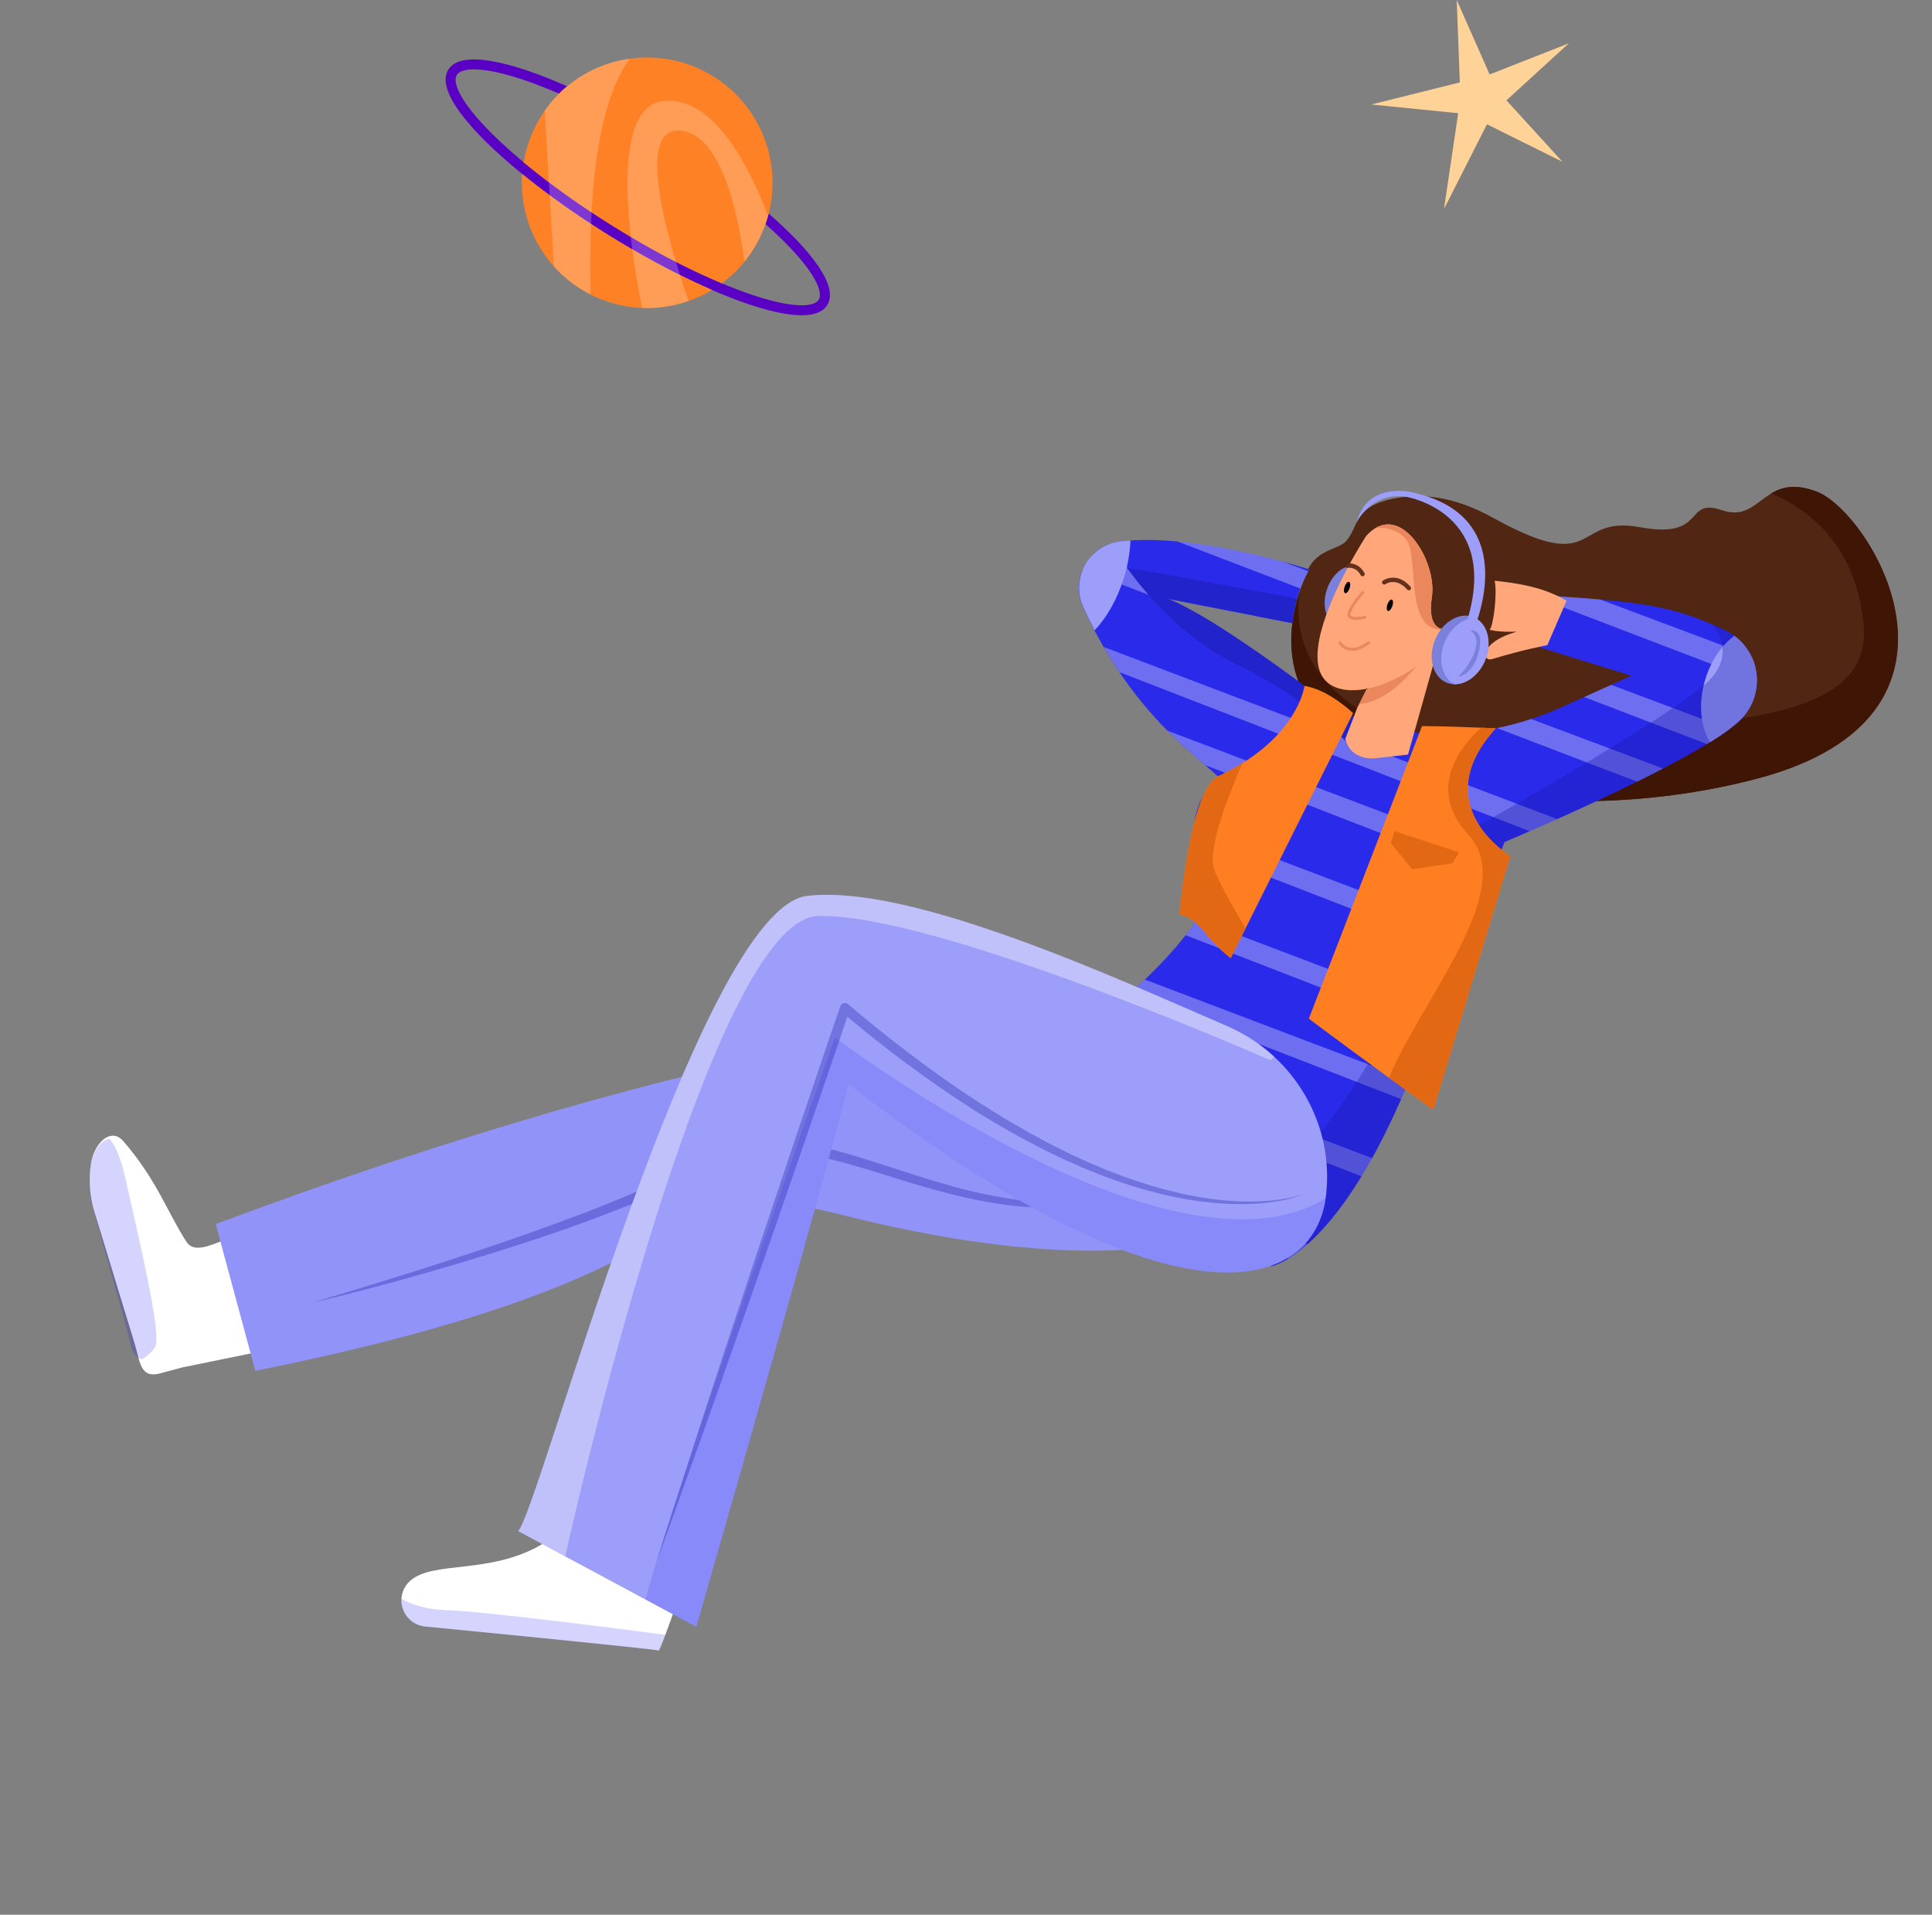 <svg width="672" height="666" viewBox="0 0 672 666" fill="none" xmlns="http://www.w3.org/2000/svg">
<rect x="0" y="0" width="672" height="666" fill="#808080" stroke="none"/>
<path d="M287.741 106.112C291.751 99.645 282.394 87.369 267.346 74.276C267.033 75.505 266.665 76.723 266.247 77.917C268.59 79.996 270.774 82.041 272.773 84.041C283.941 95.218 286.294 101.819 284.772 104.267C283.249 106.714 276.29 107.53 261.322 102.466C258.074 101.367 254.647 100.053 251.08 98.561C239.495 93.706 226.467 86.876 213.389 78.748C202.465 72.024 192.01 64.567 182.095 56.428C177.937 52.946 174.171 49.563 170.893 46.285C159.72 35.108 157.367 28.512 158.889 26.059C160.412 23.607 167.371 22.796 182.339 27.86C186.149 29.148 190.208 30.73 194.436 32.556C195.332 31.67 196.272 30.825 197.252 30.009C177.195 21.149 160.213 17.329 155.935 24.224C151.458 31.407 163.561 45.808 181.608 60.497C191.14 68.182 201.141 75.266 211.553 81.708C223.116 88.938 235.178 95.338 247.648 100.859C267.182 109.336 283.548 112.857 287.741 106.112Z" fill="#5A00C4"/>
<path d="M247.658 100.865C246.593 101.506 245.494 102.113 244.355 102.67C242.78 103.446 241.161 104.127 239.505 104.71C232.689 107.094 225.388 107.748 218.257 106.612C211.126 105.477 204.389 102.588 198.65 98.205C192.911 93.823 188.351 88.083 185.379 81.502C182.407 74.921 181.117 67.705 181.623 60.502C184.662 62.989 187.866 65.477 191.194 67.909C195.81 71.322 200.645 74.684 205.59 77.908C207.579 79.201 209.569 80.469 211.559 81.713C214.31 83.424 217.105 85.096 219.916 86.722C225.437 89.926 231.029 92.94 236.515 95.676C240.321 97.547 244.037 99.288 247.658 100.865Z" fill="#FF8126"/>
<path d="M267.356 74.281C267.287 74.555 267.212 74.824 267.138 75.097C266.879 76.047 266.585 76.992 266.262 77.918C264.601 82.674 262.133 87.108 258.965 91.025C256.669 93.861 254.023 96.393 251.09 98.561C246.001 96.427 240.644 93.92 235.112 91.1C229.979 88.463 224.706 85.548 219.393 82.4C217.404 81.226 215.414 80.015 213.424 78.768C210.827 77.157 208.284 75.527 205.793 73.878C200.57 70.431 195.591 66.914 190.95 63.432C187.849 61.094 184.907 58.773 182.125 56.468C183.203 50.008 185.715 43.872 189.477 38.511C190.955 36.394 192.619 34.414 194.452 32.596C195.342 31.71 196.282 30.865 197.262 30.049C202.333 25.84 208.292 22.836 214.691 21.262C221.091 19.688 227.764 19.585 234.208 20.962C240.653 22.338 246.702 25.158 251.899 29.209C257.097 33.26 261.309 38.437 264.218 44.35C268.801 53.633 269.914 64.249 267.356 74.281Z" fill="#FF8126"/>
<path opacity="0.22" d="M219.075 20.364C210.201 32.476 206.848 53.583 205.773 73.844C205.704 75.197 205.639 76.545 205.589 77.888C205.246 86.633 205.296 95.089 205.47 102.456C200.626 100.023 196.281 96.702 192.661 92.667L191.194 67.889L190.93 63.412L189.438 38.476C190.915 36.359 192.58 34.379 194.412 32.561C195.302 31.676 196.242 30.83 197.222 30.014C203.463 24.849 211.014 21.515 219.035 20.384L219.075 20.364Z" fill="white"/>
<path opacity="0.22" d="M267.137 75.082C266.879 76.032 266.585 76.977 266.262 77.902C264.601 82.659 262.132 87.093 258.964 91.01C256.781 74.634 250.826 45.743 236.022 45.415C223.885 45.151 228.899 70.287 235.112 91.065C235.58 92.622 236.047 94.154 236.52 95.646C237.539 98.874 238.554 101.929 239.504 104.689C234.306 106.516 228.808 107.335 223.303 107.102C222.223 101.69 220.93 94.477 219.92 86.707C219.731 85.278 219.556 83.832 219.393 82.369C216.951 60.567 217.363 36.252 231.078 35.083C248.951 33.575 261.437 59.86 267.137 75.082Z" fill="white"/>
<path d="M611.637 270.706C534.274 291.36 430.634 272.606 451.979 205.826C452.732 203.464 453.648 201.045 454.726 198.57C458.048 190.939 465.611 191.196 468.28 188.146C472.766 183.025 470.569 175.944 485.524 173.269C494.099 171.748 505.171 172.254 519.211 180.044C556.655 200.821 546.81 179.019 570.421 183.372C594.032 187.725 585.376 172.863 599.032 177.481C607.152 180.229 610.65 174.904 616.084 171.636C619.785 169.414 624.381 168.141 631.935 171.01C650.586 178.095 694.063 248.7 611.637 270.706Z" fill="#512613"/>
<path d="M611.637 270.706C534.274 291.36 430.634 272.606 451.979 205.826C445.052 256.996 528.979 269.417 547.47 258.576C565.961 247.734 651.931 259.596 648.263 217.695C645.663 188.001 626.833 176.071 616.075 171.634C619.775 169.412 624.372 168.139 631.926 171.008C650.586 178.095 694.063 248.7 611.637 270.706Z" fill="#3F1506"/>
<path d="M610.27 242.299C609.324 245.417 607.594 248.241 605.245 250.5C604.064 251.623 602.811 252.669 601.495 253.631C599.586 255.058 597.329 256.568 594.797 258.137C594.439 258.357 594.08 258.583 593.711 258.806C589.231 261.531 583.992 264.416 578.432 267.315C575.49 268.845 572.461 270.373 569.403 271.884C559.728 276.667 549.789 281.249 541.604 284.897C538.011 286.503 534.754 287.937 532.022 289.123C526.621 291.472 523.269 292.882 523.269 292.882C523.269 292.882 522.578 294.715 521.353 297.911C520.649 299.759 519.771 302.057 518.744 304.723C516.702 310.011 514.089 316.779 511.159 324.25C510.295 326.45 509.409 328.722 508.49 331.028C505.894 337.67 503.088 344.656 500.273 351.577C499.358 353.831 498.442 356.086 497.523 358.316C495.032 364.371 492.573 370.255 490.245 375.65C489.246 377.967 488.269 380.197 487.327 382.305C486.646 383.86 485.971 385.349 485.326 386.758C482.572 392.763 479.873 398.096 477.237 402.837C475.989 405.077 474.758 407.187 473.545 409.166C466.446 420.804 460.005 428.132 454.821 432.739C452.732 434.623 450.477 436.315 448.084 437.795C444.265 440.108 442.044 440.45 442.044 440.45L438.262 433.987L432.595 424.303L427.514 415.626L418.598 400.41L402.602 381.676L393.558 371.084L380.642 355.953C380.642 355.953 386.004 351.799 392.841 345.688C394.556 344.146 396.364 342.482 398.197 340.732C403.124 336.014 408.25 330.659 412.361 325.316C413.759 323.514 415.064 321.641 416.271 319.706C417.376 317.954 418.336 316.115 419.142 314.208C420.64 310.543 417.105 303.49 415.791 295.111C415.394 292.732 415.248 290.317 415.356 287.908C415.657 282.087 417.748 275.953 423.621 270.073C422.454 268.932 420.948 267.641 419.209 266.157C415.671 263.122 411.118 259.268 406.066 254.168C399.888 247.93 394.309 241.126 389.402 233.846C387.554 231.118 385.718 228.188 383.892 225.054C382.818 223.182 381.749 221.244 380.685 219.239C379.352 216.703 378.045 214.04 376.761 211.252C375.81 209.203 375.3 206.977 375.267 204.719C375.233 202.461 375.676 200.221 376.566 198.145C377.388 196.198 378.58 194.428 380.075 192.933C382.648 190.36 386.012 188.728 389.626 188.299C390.779 188.163 391.964 188.053 393.156 187.97C398.58 187.667 404.02 187.789 409.425 188.334C423.055 189.603 436.911 192.857 445.797 195.253C451.679 196.837 455.417 198.059 455.417 198.059C455.286 198.278 455.168 198.481 455.047 198.721C453.988 200.658 453.069 202.668 452.296 204.736C451.936 205.69 451.606 206.66 451.309 207.634C451.256 207.848 451.182 208.052 451.131 208.261C450.323 211.039 449.774 213.885 449.491 216.763L437.236 214.375L406.212 208.327C406.212 208.327 408.98 209.098 416.499 213.425C424.332 217.925 437.331 226.261 457.728 241.614C462.325 245.064 467.362 247.886 472.705 250.007C487.583 255.953 504.441 256.573 520.656 253.267C524.671 252.448 528.634 251.395 532.526 250.114C536.163 248.921 539.734 247.534 543.224 245.959L550.96 242.471L560.367 238.226L567.422 235.039L533.536 224.539L540.034 209.868L541.126 207.387C546.871 207.761 551.937 208.113 556.488 208.517C573.796 210.014 583.761 212.023 595.818 217.296C597.217 217.905 598.648 218.56 600.114 219.273C601.21 219.796 602.255 220.421 603.235 221.139C605.762 222.992 607.792 225.441 609.144 228.269C610.459 231.003 611.115 234.008 611.06 237.042C611.044 238.822 610.778 240.592 610.27 242.299Z" fill="#2A2AEA"/>
<path opacity="0.32" d="M541.628 284.893C538.035 286.499 534.779 287.933 532.046 289.119L389.431 233.824C387.583 231.096 385.746 228.165 383.921 225.031L541.628 284.893Z" fill="white"/>
<path opacity="0.32" d="M437.278 214.356L406.254 208.308C406.254 208.308 409.021 209.079 416.541 213.406L376.594 198.123C377.417 196.175 378.608 194.406 380.103 192.911L437.278 214.356Z" fill="white"/>
<path opacity="0.32" d="M578.435 267.306C575.492 268.836 572.464 270.364 569.406 271.875L520.7 253.248C524.714 252.429 528.677 251.376 532.569 250.095L578.435 267.306Z" fill="white"/>
<path opacity="0.32" d="M445.84 195.234L455.09 198.703C454.031 200.64 453.112 202.65 452.339 204.718L409.455 188.312C423.085 189.581 436.941 192.836 445.827 195.231L445.84 195.234Z" fill="white"/>
<path opacity="0.32" d="M601.495 253.621C599.586 255.048 597.329 256.558 594.797 258.127C594.439 258.347 594.08 258.573 593.711 258.796L550.996 242.451L560.404 238.206L601.495 253.621Z" fill="white"/>
<path opacity="0.32" d="M611.092 237.02L540.071 209.848L541.163 207.367C546.908 207.741 551.974 208.093 556.525 208.497L609.176 228.247C610.491 230.982 611.147 233.986 611.092 237.02Z" fill="white"/>
<path opacity="0.32" d="M521.378 297.908C520.673 299.756 519.795 302.053 518.769 304.72L419.224 266.132C415.686 263.096 411.133 259.243 406.081 254.142L521.378 297.908Z" fill="white"/>
<path opacity="0.32" d="M511.17 324.243C510.306 326.442 509.42 328.714 508.501 331.021L415.82 295.089C415.423 292.709 415.277 290.295 415.385 287.885L511.17 324.243Z" fill="white"/>
<path opacity="0.32" d="M500.298 351.573C499.382 353.828 498.467 356.082 497.547 358.312L412.39 325.294C413.788 323.492 415.093 321.619 416.301 319.684L500.298 351.573Z" fill="white"/>
<path opacity="0.32" d="M490.27 375.647C489.272 377.963 488.295 380.193 487.352 382.301L392.868 345.675C394.583 344.133 396.391 342.469 398.225 340.72L490.27 375.647Z" fill="white"/>
<path opacity="0.32" d="M477.262 402.833C476.014 405.074 474.783 407.183 473.57 409.162L402.63 381.658L393.587 371.067L477.262 402.833Z" fill="white"/>
<path opacity="0.32" d="M454.843 432.739C452.754 434.623 450.499 436.315 448.106 437.795L438.284 433.987L432.616 424.303L454.843 432.739Z" fill="white"/>
<path d="M610.276 242.3C609.325 245.418 607.592 248.24 605.242 250.499C602.928 252.753 599.29 255.347 594.803 258.138C591.461 252.734 590.612 244.566 593.121 236.315C595.13 229.708 598.886 224.354 603.268 221.128C606.475 223.505 608.87 226.814 610.125 230.604C611.379 234.394 611.432 238.479 610.276 242.3Z" fill="#9C9EF9"/>
<path d="M390.982 200.808C388.677 208.385 384.968 214.806 380.737 219.223C379.405 216.687 378.096 214.024 376.81 211.235C375.744 208.902 375.243 206.352 375.349 203.789C375.455 201.227 376.164 198.727 377.418 196.49C378.673 194.254 380.437 192.345 382.569 190.919C384.7 189.493 387.138 188.591 389.683 188.284C390.837 188.143 392.015 188.036 393.217 187.961C393.017 192.321 392.267 196.637 390.982 200.808Z" fill="#9C9EF9"/>
<path d="M472.744 250.002C471.521 252.869 470.148 255.67 468.632 258.394C468.632 258.394 454.67 242.865 430.818 231.463C406.966 220.061 392.802 198.226 391.955 197.55C391.323 197.042 431.191 204.496 451.174 208.238C450.367 211.016 449.817 213.861 449.53 216.739L406.256 208.304C406.256 208.304 417.788 211.532 457.771 241.591C462.367 245.047 467.402 247.875 472.744 250.002Z" fill="#2323CC"/>
<path opacity="0.32" d="M610.276 242.3C609.324 245.417 607.591 248.24 605.242 250.499C590.623 264.684 523.293 292.888 523.293 292.888C523.293 292.888 499.376 356.136 485.351 386.759C462.16 437.388 442.066 440.459 442.066 440.459L427.535 415.64C470.065 412.71 513.667 287.494 513.667 287.494C513.667 287.494 573.972 253.585 592.145 238.791C601.872 230.872 599.84 222.943 595.851 217.284C597.25 217.893 598.675 218.552 600.147 219.256C604.311 221.253 607.621 224.675 609.479 228.902C611.337 233.129 611.62 237.882 610.276 242.3Z" fill="#1616A3"/>
<path d="M470.635 248.036L433.239 322.895L428.061 333.268C416.958 324.269 418.669 320.56 410.248 317.922C410.248 317.922 414.004 274.55 423.65 270.045C426.582 268.687 429.427 267.15 432.171 265.443C452.017 253.072 453.728 238.567 453.728 238.567C460.156 239.673 466.287 244.074 470.635 248.036Z" fill="#FF7E21"/>
<path d="M525.346 297.734L498.535 385.984C498.535 385.984 492.29 381.556 483.144 374.895C475.289 369.188 465.285 361.858 455.251 354.319L494.611 252.552C502.615 252.627 510.35 252.896 515.185 253.105C518.322 253.239 520.246 253.34 520.246 253.34C495.771 280.232 525.346 297.734 525.346 297.734Z" fill="#FF7E21"/>
<path d="M525.346 297.734L498.534 385.984C498.534 385.984 492.29 381.555 483.144 374.895C493.941 348.226 528.348 309.451 510.828 290.458C495.762 274.123 508.412 259.212 515.181 253.103C518.317 253.237 520.241 253.338 520.241 253.338C495.771 280.232 525.346 297.734 525.346 297.734Z" fill="#E26814"/>
<path d="M433.237 322.898L428.06 333.272C416.956 324.273 418.668 320.564 410.247 317.926C410.247 317.926 414.003 274.554 423.648 270.049C426.58 268.691 429.426 267.154 432.169 265.447C426.895 277.412 419.613 296.193 422.486 302.9C425.298 309.442 430.148 317.798 433.237 322.898Z" fill="#E26814"/>
<path d="M259.955 485.725C259.955 485.725 238.665 549.335 231.428 568.624C230.106 572.158 229.251 574.206 229.083 574.107C228.277 573.634 175.009 568.397 147.907 565.743C145.548 565.519 143.368 564.389 141.825 562.59C140.282 560.791 139.497 558.464 139.635 556.099C139.697 554.887 140.006 553.702 140.542 552.614C141.079 551.527 141.833 550.56 142.756 549.774C150.86 542.749 170.435 547.741 188.458 537.175C193.672 534.114 199.851 533.35 201.191 527.461L215.081 466.52L259.955 485.725Z" fill="white"/>
<path d="M135.663 460.866L63.414 475.627C62.983 475.714 55.753 477.691 55.323 477.793C54.517 477.999 53.684 478.078 52.853 478.026C48.682 477.686 48.478 472.706 46.762 467.084L32.857 421.569C31.131 416.029 30.727 410.162 31.677 404.438C32.438 400.003 35.245 395.806 38.388 395.126C39.879 394.793 41.436 395.267 42.867 396.906C54.532 410.298 58.396 422.058 64.917 432.039C67.461 435.921 73.32 433.081 77.677 431.469C92.963 425.822 117.397 418.24 120.776 415.64C125.425 412.088 135.663 460.866 135.663 460.866Z" fill="white"/>
<path opacity="0.17" d="M54.05 468.345C53.166 469.98 51.413 471.498 49.563 472.747C45.725 472.344 45.643 467.751 44.184 462.535L32.366 420.31C30.895 415.17 30.648 409.756 31.642 404.503C32.439 400.434 35.138 396.635 38.026 396.071C39.848 398.023 41.837 402.004 43.576 409.711C48.305 430.7 56.273 464.105 54.05 468.345Z" fill="#0000FF"/>
<path opacity="0.17" d="M231.426 568.639C230.104 572.173 229.249 574.221 229.081 574.121C228.275 573.649 175.006 568.412 147.905 565.758C145.546 565.534 143.366 564.404 141.823 562.605C140.28 560.806 139.495 558.479 139.633 556.114C143.188 558.077 148.311 559.866 155.321 560.059C167.949 560.416 214.808 566.457 231.426 568.639Z" fill="#0000FF"/>
<path d="M475.976 209.824C477.876 204.107 476.18 198.398 472.19 197.072C468.199 195.746 463.425 199.307 461.526 205.024C459.626 210.741 461.322 216.45 465.312 217.776C469.303 219.101 474.077 215.541 475.976 209.824Z" fill="#7B80DB"/>
<path d="M489.747 262.461L478.273 263.748C476.829 263.907 475.367 263.773 473.976 263.353C470.703 262.361 469.024 260.496 467.909 257.082L472.069 246.232L472.755 244.895L475.285 239.916L497.4 223.828L501.412 220.907L489.747 262.461Z" fill="#FFA77B"/>
<path d="M498.991 222.922C487.759 240.583 478.357 244.511 472.736 244.891L475.266 239.912L497.381 223.824L498.991 222.922Z" fill="#EA875C"/>
<path d="M544.887 208.957L538.195 224.414C538.195 224.414 530.636 225.731 518.809 229.3C518.496 229.396 518.162 229.403 517.846 229.321C517.529 229.238 517.242 229.069 517.016 228.832C516.79 228.595 516.635 228.3 516.567 227.98C516.5 227.66 516.523 227.327 516.634 227.019C517.474 224.814 520.071 221.863 527.526 219.733C527.93 219.62 522.384 220.106 518.088 219.074C519.435 218.108 520.873 206.169 519.869 202.005C528.257 202.855 537.175 204.337 544.887 208.957Z" fill="#FFA77B"/>
<path d="M506.649 219.593C505.42 220.512 504.331 221.604 503.416 222.836C503.402 222.795 503.393 222.753 503.389 222.709C503.144 220.956 504.584 220.046 506.649 219.593Z" fill="#FFB5A4"/>
<path d="M505.511 230.22C496.662 233.232 500.353 224.057 500.353 224.057C495.411 232.549 474.827 244.097 463.758 238.705C452.829 233.396 460.426 213.684 467.393 200.07C467.683 199.499 467.969 198.942 468.261 198.401C471.891 191.478 475.133 186.51 475.133 186.51C476.023 185.467 477.058 184.558 478.208 183.811C488.956 177.035 499.812 196.272 498.06 207.589C496.217 219.49 502.334 218.938 502.838 218.893L502.865 218.9C504.315 217.863 505.88 216.996 507.528 216.316C517.323 212.494 513.313 227.564 505.511 230.22Z" fill="#FFA77B"/>
<path d="M75.01 425.715C76.726 425.818 253.616 354.647 389.629 350.509L449.835 414.856C449.835 414.856 419.725 454.34 293.73 422.781C218.796 404.016 270.265 440.322 88.818 476.807L75.01 425.715Z" fill="#9C9EF9"/>
<path opacity="0.07" d="M75.01 425.715C76.726 425.818 253.616 354.647 389.629 350.509L449.835 414.856C449.835 414.856 419.725 454.34 293.73 422.781C218.796 404.016 270.265 440.322 88.818 476.807L75.01 425.715Z" fill="#0000FF"/>
<g opacity="0.32">
<path d="M108.234 453.207C120.722 449.501 133.182 445.683 145.613 441.751C151.817 439.783 158.01 437.767 164.19 435.702C170.362 433.634 176.537 431.571 182.671 429.398C188.806 427.224 194.915 425 200.999 422.718C207.083 420.435 213.119 418.015 219.096 415.484C225.072 412.953 231.002 410.338 236.775 407.434C238.218 406.708 239.643 405.953 241.08 405.211C242.516 404.469 243.876 403.645 245.306 402.873C248.242 401.168 251.367 399.81 254.617 398.826C257.866 397.854 261.214 397.248 264.598 397.018C267.947 396.799 271.309 396.855 274.649 397.186C277.956 397.513 281.243 398.026 284.494 398.722C287.729 399.404 290.926 400.199 294.086 401.107C300.401 402.895 306.604 404.959 312.798 406.963C318.992 408.967 325.172 410.967 331.421 412.667C337.651 414.41 343.977 415.794 350.366 416.809C356.747 417.832 363.205 418.298 369.667 418.203C372.896 418.156 376.126 417.97 379.342 417.603C382.558 417.235 385.755 416.694 388.927 416.035C395.283 414.647 401.502 412.687 407.505 410.179C404.561 411.579 401.575 412.895 398.509 414.043C395.444 415.191 392.325 416.166 389.154 416.993C385.973 417.813 382.752 418.471 379.504 418.964C376.261 419.461 372.986 419.775 369.71 419.935C363.136 420.234 356.549 419.955 350.024 419.103C343.509 418.237 337.054 416.973 330.693 415.319C317.961 412.163 305.646 407.719 293.167 404.321C286.931 402.644 280.643 401.182 274.299 400.612C271.149 400.314 267.981 400.274 264.825 400.494C261.701 400.717 258.611 401.287 255.613 402.192C252.62 403.084 249.739 404.319 247.029 405.872C245.58 406.664 244.146 407.475 242.692 408.251C241.237 409.027 239.769 409.762 238.282 410.491C232.395 413.387 226.398 416.058 220.339 418.534C208.219 423.469 195.924 427.902 183.518 431.96C171.112 436.018 158.62 439.8 146.068 443.354C133.516 446.908 120.94 450.264 108.234 453.207Z" fill="#1616A3"/>
</g>
<path d="M295.137 377.095C293.282 384.648 289.087 400.212 283.771 419.336C267.844 476.689 242.185 565.844 242.185 565.844L224.524 556.359L196.576 541.345L180.169 532.529C186.713 527.866 242.726 316.226 280.709 311.62C307.557 308.369 354.658 326.09 391.957 341.843C405.267 347.457 417.318 352.815 426.755 356.875C432.807 359.482 438.372 363.098 443.212 367.57C456.545 379.905 463.645 398.113 461.089 416.825C456.911 447.421 412.312 467.454 295.137 377.095Z" fill="#9C9EF9"/>
<path opacity="0.36" d="M443.203 367.548C442.856 368.076 442.361 368.491 441.781 368.742C441.781 368.742 325.625 317.535 284.6 318.6C248.42 319.539 203.088 512.128 196.595 541.35L180.188 532.534C186.731 527.87 242.745 316.23 280.727 311.624C307.576 308.373 354.676 326.094 391.975 341.847C405.285 347.461 417.337 352.819 426.774 356.879C432.814 359.481 438.369 363.088 443.203 367.548Z" fill="white"/>
<path opacity="0.13" d="M295.138 377.095C293.282 384.647 289.088 400.212 283.772 419.336C267.845 476.689 242.186 565.844 242.186 565.844L224.525 556.359C234.116 520.026 290.405 360.838 290.405 360.838C290.405 360.838 407.527 449.741 461.087 416.795C456.912 447.42 412.313 467.454 295.138 377.095Z" fill="#0000FF"/>
<g opacity="0.32">
<path d="M454.156 415.078C452.44 415.822 450.664 416.417 448.846 416.856C447.934 417.115 447.027 417.292 446.111 417.487C445.195 417.681 444.274 417.856 443.347 417.975C441.494 418.273 439.63 418.456 437.76 418.605L434.951 418.769L432.14 418.821C428.389 418.845 424.638 418.658 420.908 418.261C419.969 418.156 419.023 418.078 418.09 417.95L415.295 417.544C413.423 417.31 411.589 416.918 409.741 416.589C402.378 415.114 395.132 413.11 388.058 410.592C384.495 409.389 381.022 407.971 377.538 406.561L372.383 404.296C371.513 403.908 370.636 403.553 369.814 403.148L367.282 401.928C360.481 398.743 353.912 395.103 347.402 391.381L342.597 388.459L340.198 386.992C339.395 386.51 338.594 386.019 337.816 385.495L333.108 382.409C331.54 381.387 329.961 380.372 328.434 379.283C316.081 370.799 304.171 361.685 292.753 351.979L295.549 351.219L291.466 363.284L287.339 375.334L279.088 399.434L270.762 423.511C267.971 431.533 265.221 439.565 262.4 447.574L253.98 471.619L245.507 495.683L236.9 519.663L232.6 531.631L228.217 543.58L232.056 531.43L235.96 519.306L243.775 495.055L251.696 470.84L259.697 446.655C262.349 438.589 265.073 430.546 267.757 422.488L275.86 398.337L284.03 374.212L288.113 362.147L292.241 350.097C292.315 349.878 292.432 349.677 292.584 349.503C292.737 349.33 292.922 349.189 293.129 349.087C293.337 348.986 293.562 348.926 293.793 348.912C294.023 348.898 294.254 348.93 294.472 349.005C294.679 349.077 294.872 349.186 295.039 349.328C306.377 358.963 318.122 368.105 330.303 376.626C331.805 377.718 333.358 378.741 334.905 379.768L339.544 382.837C340.312 383.363 341.098 383.856 341.89 384.344L344.248 385.821L348.98 388.768C355.374 392.529 361.805 396.26 368.475 399.525L370.962 400.772C371.789 401.197 372.64 401.561 373.479 401.955L378.537 404.283L383.664 406.445L384.945 406.986C385.383 407.166 385.827 407.323 386.267 407.494L388.865 408.485C395.802 411.125 402.909 413.29 410.14 414.965C411.973 415.357 413.756 415.795 415.589 416.091L418.329 416.581C419.256 416.737 420.167 416.84 421.084 416.973C424.762 417.487 428.466 417.796 432.179 417.899C435.895 418.01 439.614 417.858 443.309 417.445C444.234 417.368 445.149 417.197 446.07 417.081C446.991 416.965 447.908 416.77 448.818 416.579C450.636 416.23 452.422 415.728 454.156 415.078Z" fill="#1616A3"/>
</g>
<path d="M502.838 218.884C489.479 220.697 492.974 199.321 490.19 189.857C488.66 184.633 481.377 182.902 478.167 183.812C488.916 177.036 499.772 196.273 498.019 207.589C496.213 219.5 502.33 218.947 502.838 218.884Z" fill="#EA875C"/>
<path d="M469.404 204.653C469.782 203.566 469.704 202.55 469.23 202.385C468.756 202.221 468.065 202.968 467.687 204.056C467.309 205.143 467.386 206.158 467.86 206.323C468.334 206.488 469.025 205.74 469.404 204.653Z" fill="black"/>
<path d="M484.291 210.823C484.67 209.736 484.592 208.72 484.118 208.556C483.644 208.391 482.953 209.138 482.575 210.226C482.196 211.313 482.274 212.329 482.748 212.493C483.222 212.658 483.913 211.911 484.291 210.823Z" fill="black"/>
<path d="M474.304 200.35C474.217 200.398 474.121 200.428 474.022 200.44C473.923 200.451 473.823 200.442 473.727 200.415C473.631 200.387 473.542 200.341 473.464 200.279C473.386 200.217 473.321 200.14 473.273 200.053C471.661 197.167 469.253 197.348 468.139 197.619C468.429 197.049 468.715 196.492 469.008 195.951C470.817 195.87 473.074 196.56 474.607 199.314C474.704 199.492 474.726 199.7 474.67 199.894C474.613 200.088 474.482 200.252 474.304 200.35Z" fill="#66311A"/>
<path d="M481.242 203.284C481.107 203.241 480.987 203.163 480.894 203.056C480.802 202.95 480.74 202.82 480.717 202.681C480.694 202.542 480.71 202.399 480.762 202.268C480.815 202.138 480.904 202.024 481.017 201.94C481.063 201.908 485.729 198.607 490.625 204.069C490.754 204.221 490.819 204.417 490.806 204.616C490.792 204.815 490.702 205.001 490.553 205.134C490.404 205.267 490.21 205.336 490.01 205.327C489.811 205.319 489.623 205.232 489.487 205.087C485.552 200.681 482.075 203.073 481.929 203.177C481.831 203.247 481.717 203.294 481.598 203.312C481.479 203.33 481.357 203.321 481.242 203.284Z" fill="#66311A"/>
<path d="M470.157 215.424C469.645 215.292 469.195 214.985 468.884 214.557C467.686 212.758 472.205 207.384 473.622 205.778C473.711 205.677 473.836 205.616 473.97 205.607C474.104 205.598 474.236 205.643 474.337 205.732C474.438 205.821 474.5 205.946 474.509 206.08C474.517 206.215 474.472 206.347 474.383 206.448C471.09 210.193 469.307 213.368 469.733 213.989C470.369 214.936 473.049 214.61 474.586 214.187C474.65 214.169 474.717 214.163 474.784 214.171C474.85 214.179 474.914 214.199 474.973 214.232C475.031 214.265 475.082 214.309 475.124 214.361C475.165 214.414 475.195 214.474 475.213 214.539C475.249 214.669 475.232 214.808 475.166 214.925C475.101 215.043 474.991 215.13 474.861 215.167C474.488 215.273 471.903 215.955 470.157 215.424Z" fill="#EA875C"/>
<path d="M503.324 226.331C503.214 226.294 503.119 226.22 503.055 226.122C502.991 226.024 502.963 225.908 502.974 225.791C503.199 223.68 504.626 219.656 508.413 219.558C508.48 219.557 508.546 219.568 508.608 219.592C508.67 219.616 508.727 219.652 508.776 219.698C508.824 219.744 508.863 219.799 508.89 219.86C508.917 219.921 508.932 219.986 508.933 220.053C508.935 220.119 508.924 220.186 508.9 220.248C508.876 220.31 508.84 220.367 508.794 220.415C508.748 220.464 508.693 220.502 508.632 220.529C508.571 220.556 508.506 220.571 508.439 220.573C504.578 220.676 503.986 225.837 503.971 225.896C503.965 225.963 503.945 226.027 503.913 226.086C503.881 226.145 503.838 226.196 503.786 226.238C503.734 226.28 503.674 226.312 503.61 226.33C503.546 226.349 503.478 226.355 503.412 226.347L503.324 226.331Z" fill="#CE8345"/>
<path d="M468.649 226.115C467.411 225.742 466.349 224.937 465.656 223.846C465.589 223.729 465.571 223.591 465.607 223.461C465.642 223.331 465.728 223.221 465.845 223.154C465.962 223.088 466.1 223.07 466.23 223.106C466.359 223.141 466.47 223.227 466.536 223.344C467.181 224.314 468.178 224.995 469.317 225.242C471.151 225.63 473.297 224.927 475.727 223.165C475.781 223.126 475.842 223.098 475.906 223.083C475.971 223.067 476.038 223.065 476.104 223.075C476.17 223.086 476.233 223.109 476.289 223.144C476.346 223.179 476.395 223.225 476.434 223.279C476.473 223.333 476.501 223.394 476.517 223.458C476.532 223.523 476.535 223.59 476.524 223.656C476.514 223.722 476.49 223.785 476.455 223.841C476.42 223.898 476.375 223.947 476.321 223.986C473.643 225.934 471.204 226.69 469.083 226.232C468.932 226.199 468.787 226.159 468.649 226.115Z" fill="#EA875C"/>
<path d="M516.578 229.664C514.444 234.818 510.021 238.092 505.845 238.007C504.93 237.987 504.026 237.799 503.178 237.453C498.361 235.464 496.572 228.763 499.163 222.477C501.754 216.191 507.756 212.711 512.566 214.674C512.787 214.766 513.003 214.869 513.214 214.983C517.527 217.297 519.049 223.672 516.578 229.664Z" fill="#7B80DB"/>
<path d="M516.577 229.664C514.442 234.817 510.02 238.092 505.844 238.007C501.532 235.708 500.009 229.337 502.48 223.345C504.606 218.185 509.033 214.911 513.213 215.002C517.526 217.297 519.047 223.671 516.577 229.664Z" fill="#9C9EF9"/>
<path d="M489.039 172.791C489.039 172.791 522.735 178.174 509.829 217.374L511.911 220.683C511.911 220.683 531.364 179.788 490.961 171.194C490.961 171.194 475.694 167.357 471.862 181.64C471.908 181.651 477.006 171.051 489.039 172.791Z" fill="#9C9EF9"/>
<path d="M511.499 219.314C511.499 219.314 516.033 218.532 514.587 225.712C512.687 235.216 506.334 235.841 507.529 234.943C509.513 233.467 517.175 223.212 511.499 219.314Z" fill="#7B80DB"/>
<path d="M485.071 289.08L507.476 296.456L505.224 300.259L491.178 302.356L483.716 293.181L485.071 289.08Z" fill="#E26814"/>
<path d="M518.133 25.897L545.686 15.067L523.973 34.9L543.468 56.275L517.213 43.237L502.26 72.671L507.195 39.382L477 36.338L507.762 28.667L506.687 0L518.133 25.897Z" fill="#FFD297"/>
</svg>
